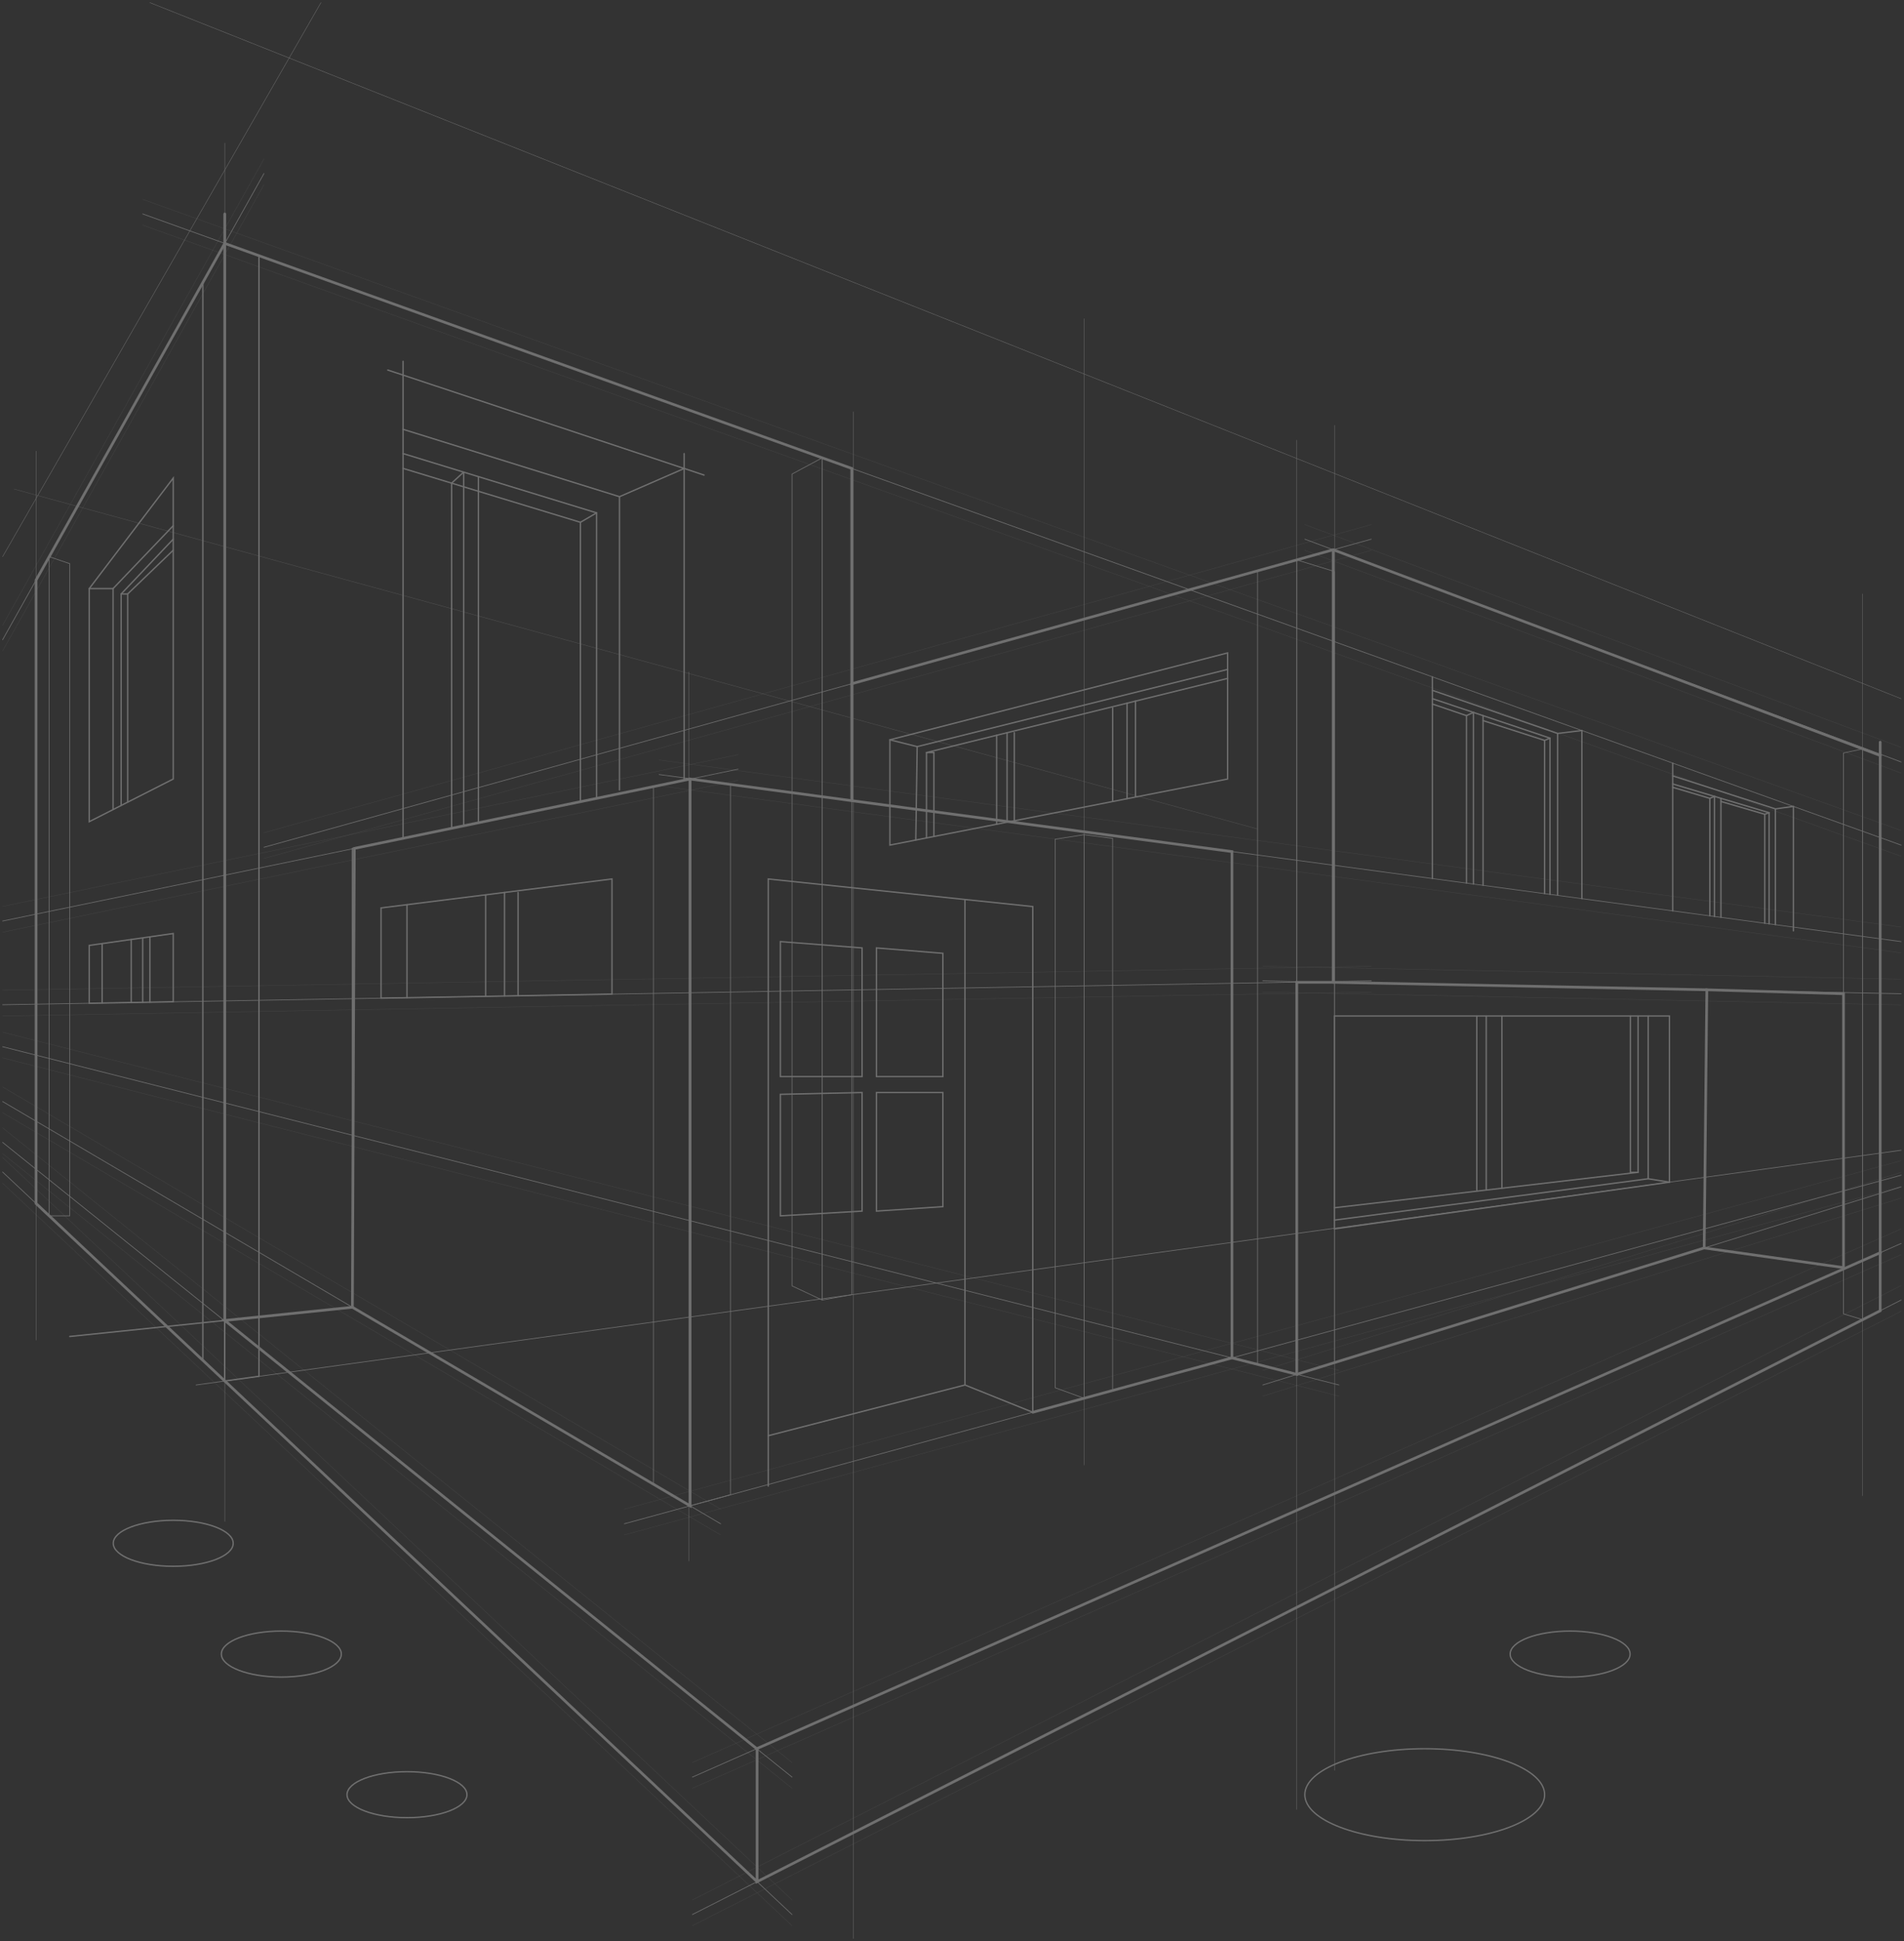 <svg width="726" height="740" viewBox="0 0 726 740" fill="none" xmlns="http://www.w3.org/2000/svg">
<rect x="0" y="0" width="726" height="740" fill="#333333" stroke="none"/>
<g opacity="0.3">
<path opacity="0.5" d="M479.493 316.018L5.446 186.461" stroke="#FAFAFA" stroke-width="0.154" stroke-miterlimit="10" stroke-linecap="round"/>
<path d="M100.648 66.15L1 243.888" stroke="#FAFAFA" stroke-width="0.258" stroke-miterlimit="10" stroke-linecap="round"/>
<path d="M1 446.797L302.017 729.86" stroke="#FAFAFA" stroke-width="0.258" stroke-miterlimit="10" stroke-linecap="round"/>
<path d="M1 435.496L302.017 677.463" stroke="#FAFAFA" stroke-width="0.258" stroke-miterlimit="10" stroke-linecap="round"/>
<path d="M724.912 290.475L497.541 205.539" stroke="#FAFAFA" stroke-width="0.258" stroke-miterlimit="10" stroke-linecap="round"/>
<path d="M100.648 322.997L522.87 205.539" stroke="#FAFAFA" stroke-width="0.258" stroke-miterlimit="10" stroke-linecap="round"/>
<path d="M724.912 452.448L481.494 527.979" stroke="#FAFAFA" stroke-width="0.258" stroke-miterlimit="10" stroke-linecap="round"/>
<path d="M264.007 677.463L724.912 474.023" stroke="#FAFAFA" stroke-width="0.258" stroke-miterlimit="10" stroke-linecap="round"/>
<path d="M264.007 729.86L724.912 495.598" stroke="#FAFAFA" stroke-width="0.258" stroke-miterlimit="10" stroke-linecap="round"/>
<path d="M281.436 293.221L1 351.109" stroke="#FAFAFA" stroke-width="0.258" stroke-miterlimit="10" stroke-linecap="round"/>
<path d="M251.325 295.258L724.912 358.956" stroke="#FAFAFA" stroke-width="0.258" stroke-miterlimit="10" stroke-linecap="round"/>
<path d="M724.912 448.002L238.059 580.889" stroke="#FAFAFA" stroke-width="0.258" stroke-miterlimit="10" stroke-linecap="round"/>
<path d="M274.776 580.889L1 419.926" stroke="#FAFAFA" stroke-width="0.258" stroke-miterlimit="10" stroke-linecap="round"/>
<path d="M54.42 81.561L724.912 322.165" stroke="#FAFAFA" stroke-width="0.258" stroke-miterlimit="10" stroke-linecap="round"/>
<path d="M481.494 373.906L724.912 378.83" stroke="#FAFAFA" stroke-width="0.258" stroke-miterlimit="10" stroke-linecap="round"/>
<path d="M522.87 373.906L1 383.028" stroke="#FAFAFA" stroke-width="0.258" stroke-miterlimit="10" stroke-linecap="round"/>
<path d="M510.542 527.978L1 399.024" stroke="#FAFAFA" stroke-width="0.258" stroke-miterlimit="10" stroke-linecap="round"/>
<g opacity="0.5">
<path opacity="0.5" d="M100.648 60.589L1 238.344" stroke="#FAFAFA" stroke-width="0.154" stroke-miterlimit="10" stroke-linecap="round"/>
<path opacity="0.5" d="M1 441.253L302.017 724.298" stroke="#FAFAFA" stroke-width="0.154" stroke-miterlimit="10" stroke-linecap="round"/>
<path opacity="0.5" d="M1 429.952L302.017 671.901" stroke="#FAFAFA" stroke-width="0.154" stroke-miterlimit="10" stroke-linecap="round"/>
<path opacity="0.5" d="M724.912 284.913L497.541 199.977" stroke="#FAFAFA" stroke-width="0.154" stroke-miterlimit="10" stroke-linecap="round"/>
<path opacity="0.5" d="M100.648 317.453L522.87 199.977" stroke="#FAFAFA" stroke-width="0.154" stroke-miterlimit="10" stroke-linecap="round"/>
<path opacity="0.5" d="M724.912 446.904L481.494 522.416" stroke="#FAFAFA" stroke-width="0.154" stroke-miterlimit="10" stroke-linecap="round"/>
<path opacity="0.5" d="M264.007 671.901L724.912 468.479" stroke="#FAFAFA" stroke-width="0.154" stroke-miterlimit="10" stroke-linecap="round"/>
<path opacity="0.5" d="M264.007 724.298L724.912 490.054" stroke="#FAFAFA" stroke-width="0.154" stroke-miterlimit="10" stroke-linecap="round"/>
<path opacity="0.5" d="M281.436 287.676L1 345.547" stroke="#FAFAFA" stroke-width="0.154" stroke-miterlimit="10" stroke-linecap="round"/>
<path opacity="0.5" d="M251.325 289.713L724.912 353.411" stroke="#FAFAFA" stroke-width="0.154" stroke-miterlimit="10" stroke-linecap="round"/>
<path opacity="0.5" d="M724.912 442.458L238.059 575.327" stroke="#FAFAFA" stroke-width="0.154" stroke-miterlimit="10" stroke-linecap="round"/>
<path opacity="0.5" d="M274.776 575.327L1 414.364" stroke="#FAFAFA" stroke-width="0.154" stroke-miterlimit="10" stroke-linecap="round"/>
<path opacity="0.5" d="M54.42 75.999L724.912 316.603" stroke="#FAFAFA" stroke-width="0.154" stroke-miterlimit="10" stroke-linecap="round"/>
<path opacity="0.5" d="M481.494 368.362L724.912 373.268" stroke="#FAFAFA" stroke-width="0.154" stroke-miterlimit="10" stroke-linecap="round"/>
<path opacity="0.5" d="M522.87 368.362L1 377.484" stroke="#FAFAFA" stroke-width="0.154" stroke-miterlimit="10" stroke-linecap="round"/>
<path opacity="0.5" d="M510.542 522.417L1 393.48" stroke="#FAFAFA" stroke-width="0.154" stroke-miterlimit="10" stroke-linecap="round"/>
</g>
<g opacity="0.5">
<path opacity="0.5" d="M100.648 70.402L1 248.14" stroke="#FAFAFA" stroke-width="0.154" stroke-miterlimit="10" stroke-linecap="round"/>
<path opacity="0.5" d="M1 451.066L302.017 734.111" stroke="#FAFAFA" stroke-width="0.154" stroke-miterlimit="10" stroke-linecap="round"/>
<path opacity="0.5" d="M1 439.765L302.017 681.714" stroke="#FAFAFA" stroke-width="0.154" stroke-miterlimit="10" stroke-linecap="round"/>
<path opacity="0.5" d="M724.912 294.726L497.541 209.79" stroke="#FAFAFA" stroke-width="0.154" stroke-miterlimit="10" stroke-linecap="round"/>
<path opacity="0.5" d="M100.648 327.266L522.87 209.79" stroke="#FAFAFA" stroke-width="0.154" stroke-miterlimit="10" stroke-linecap="round"/>
<path opacity="0.5" d="M724.912 456.717L481.494 532.23" stroke="#FAFAFA" stroke-width="0.154" stroke-miterlimit="10" stroke-linecap="round"/>
<path opacity="0.5" d="M264.007 681.714L724.912 478.292" stroke="#FAFAFA" stroke-width="0.154" stroke-miterlimit="10" stroke-linecap="round"/>
<path opacity="0.5" d="M264.007 734.111L724.912 499.867" stroke="#FAFAFA" stroke-width="0.154" stroke-miterlimit="10" stroke-linecap="round"/>
<path opacity="0.5" d="M281.436 297.49L1 355.36" stroke="#FAFAFA" stroke-width="0.154" stroke-miterlimit="10" stroke-linecap="round"/>
<path opacity="0.5" d="M251.325 299.527L724.912 363.225" stroke="#FAFAFA" stroke-width="0.154" stroke-miterlimit="10" stroke-linecap="round"/>
<path opacity="0.5" d="M724.912 452.253L238.059 585.14" stroke="#FAFAFA" stroke-width="0.154" stroke-miterlimit="10" stroke-linecap="round"/>
<path opacity="0.5" d="M274.776 585.14L1 424.177" stroke="#FAFAFA" stroke-width="0.154" stroke-miterlimit="10" stroke-linecap="round"/>
<path opacity="0.5" d="M54.42 85.812L724.912 326.416" stroke="#FAFAFA" stroke-width="0.154" stroke-miterlimit="10" stroke-linecap="round"/>
<path opacity="0.5" d="M481.494 378.175L724.912 383.081" stroke="#FAFAFA" stroke-width="0.154" stroke-miterlimit="10" stroke-linecap="round"/>
<path opacity="0.5" d="M522.87 378.175L1 387.297" stroke="#FAFAFA" stroke-width="0.154" stroke-miterlimit="10" stroke-linecap="round"/>
<path opacity="0.5" d="M510.542 532.23L1 403.293" stroke="#FAFAFA" stroke-width="0.154" stroke-miterlimit="10" stroke-linecap="round"/>
</g>
<path d="M716.924 287.995V499.69L710.228 503.056V285.498L716.924 287.995Z" stroke="#FAFAFA" stroke-width="0.258" stroke-miterlimit="10" stroke-linecap="round"/>
<path d="M710.229 285.497L702.931 287.039V500.877L710.229 503.055" stroke="#FAFAFA" stroke-width="0.258" stroke-miterlimit="10" stroke-linecap="round"/>
<path d="M494.46 523.904V213.439L479.493 217.601V520.114L494.46 523.904Z" stroke="#FAFAFA" stroke-width="0.258" stroke-miterlimit="10" stroke-linecap="round"/>
<path d="M494.46 213.439L508.842 217.867V519.458L494.46 523.904V213.439Z" stroke="#FAFAFA" stroke-width="0.258" stroke-miterlimit="10" stroke-linecap="round"/>
<path d="M424.249 319.614V530.069L413.373 533.027V318.197L424.249 319.614Z" stroke="#FAFAFA" stroke-width="0.258" stroke-miterlimit="10" stroke-linecap="round"/>
<path d="M413.373 318.197L402.339 319.915V529.041L413.373 533.027" stroke="#FAFAFA" stroke-width="0.258" stroke-miterlimit="10" stroke-linecap="round"/>
<path d="M263.139 574.034V296.976L278.531 298.924V569.836L263.139 574.034Z" stroke="#FAFAFA" stroke-width="0.258" stroke-miterlimit="10" stroke-linecap="round"/>
<path d="M263.139 296.976L249.165 299.881V565.815L263.139 574.034V296.976Z" stroke="#FAFAFA" stroke-width="0.258" stroke-miterlimit="10" stroke-linecap="round"/>
<path d="M85.699 92.792V526.455L77.357 518.608V107.671L85.699 92.792Z" stroke="#FAFAFA" stroke-width="0.515" stroke-miterlimit="10" stroke-linecap="round"/>
<path d="M85.699 92.792L98.753 97.468V524.666L85.699 526.455V92.792Z" stroke="#FAFAFA" stroke-width="0.515" stroke-miterlimit="10" stroke-linecap="round"/>
<path d="M13.753 221.144V458.789L18.748 463.501V212.217L13.753 221.144Z" stroke="#FAFAFA" stroke-width="0.258" stroke-miterlimit="10" stroke-linecap="round"/>
<path d="M18.748 212.217L26.594 214.874V463.501H18.748" stroke="#FAFAFA" stroke-width="0.258" stroke-miterlimit="10" stroke-linecap="round"/>
<path d="M324.777 178.579V493.561L313.513 495.598V174.54L324.777 178.579Z" stroke="#FAFAFA" stroke-width="0.258" stroke-miterlimit="10" stroke-linecap="round"/>
<path d="M313.513 174.54L302.017 180.704V490.213L313.513 495.598V174.54Z" stroke="#FAFAFA" stroke-width="0.258" stroke-miterlimit="10" stroke-linecap="round"/>
<path d="M74.753 527.978L724.912 438.49" stroke="#FAFAFA" stroke-width="0.258" stroke-miterlimit="10" stroke-linecap="round"/>
<path d="M26.594 509.486L134.372 498.344V323.422" stroke="#FAFAFA" stroke-width="0.515" stroke-miterlimit="10" stroke-linecap="round"/>
<path d="M147.869 141.061L268.471 181.111" stroke="#FAFAFA" stroke-width="0.515" stroke-miterlimit="10" stroke-linecap="round"/>
<path d="M260.872 172.91V296.976" stroke="#FAFAFA" stroke-width="0.515" stroke-miterlimit="10" stroke-linecap="round"/>
<path d="M260.872 178.596L236.217 189.348L153.696 163.664" stroke="#FAFAFA" stroke-width="0.515" stroke-miterlimit="10" stroke-linecap="round"/>
<path d="M236.217 189.348V301.121" stroke="#FAFAFA" stroke-width="0.515" stroke-miterlimit="10" stroke-linecap="round"/>
<path d="M227.485 304.327V195.513L153.696 172.91" stroke="#FAFAFA" stroke-width="0.515" stroke-miterlimit="10" stroke-linecap="round"/>
<path d="M227.485 195.513L221.321 199.108L153.696 178.561" stroke="#FAFAFA" stroke-width="0.515" stroke-miterlimit="10" stroke-linecap="round"/>
<path d="M221.321 199.108V305.638" stroke="#FAFAFA" stroke-width="0.515" stroke-miterlimit="10" stroke-linecap="round"/>
<path d="M182.425 181.714V313.644" stroke="#FAFAFA" stroke-width="0.515" stroke-miterlimit="10" stroke-linecap="round"/>
<path d="M176.793 314.813V179.978L172.205 184.176V315.752" stroke="#FAFAFA" stroke-width="0.515" stroke-miterlimit="10" stroke-linecap="round" stroke-linejoin="round"/>
<path d="M66.057 182.245V296.976L34.033 313.237V224.368L66.057 182.245Z" stroke="#FAFAFA" stroke-width="0.515" stroke-miterlimit="10" stroke-linecap="round"/>
<path d="M34.033 224.368H43.12L66.057 200.402" stroke="#FAFAFA" stroke-width="0.515" stroke-miterlimit="10" stroke-linecap="round"/>
<path d="M43.12 224.368V308.348" stroke="#FAFAFA" stroke-width="0.515" stroke-miterlimit="10" stroke-linecap="round"/>
<path d="M46.201 307.055V226.423L66.057 205.538" stroke="#FAFAFA" stroke-width="0.515" stroke-miterlimit="10" stroke-linecap="round"/>
<path d="M46.201 226.423H48.681L66.057 209.737" stroke="#FAFAFA" stroke-width="0.515" stroke-miterlimit="10" stroke-linecap="round"/>
<path d="M48.681 226.423V305.797" stroke="#FAFAFA" stroke-width="0.515" stroke-miterlimit="10" stroke-linecap="round"/>
<path d="M292.931 566.505V335.078L393.802 345.6V538.376L367.942 527.978V342.907" stroke="#FAFAFA" stroke-width="0.515" stroke-miterlimit="10" stroke-linecap="round"/>
<path d="M367.942 527.978L292.931 547.322" stroke="#FAFAFA" stroke-width="0.515" stroke-miterlimit="10" stroke-linecap="round"/>
<path d="M334.183 361.365L359.529 363.419V410.414H334.183V361.365Z" stroke="#FAFAFA" stroke-width="0.515" stroke-miterlimit="10" stroke-linecap="round"/>
<path d="M328.71 361.365V410.413H297.554V358.956L328.71 361.365Z" stroke="#FAFAFA" stroke-width="0.515" stroke-miterlimit="10" stroke-linecap="round"/>
<path d="M359.529 416.489H334.183V461.694L359.529 459.994V416.489Z" stroke="#FAFAFA" stroke-width="0.515" stroke-miterlimit="10" stroke-linecap="round"/>
<path d="M328.71 416.489V461.694L297.554 463.501V417.18L328.71 416.489Z" stroke="#FAFAFA" stroke-width="0.515" stroke-miterlimit="10" stroke-linecap="round"/>
<path d="M233.348 335.078V378.972L145.301 380.513V346.113L233.348 335.078Z" stroke="#FAFAFA" stroke-width="0.515" stroke-miterlimit="10" stroke-linecap="round"/>
<path d="M155.184 380.336V344.873" stroke="#FAFAFA" stroke-width="0.515" stroke-miterlimit="10" stroke-linecap="round"/>
<path d="M192.379 340.215V379.698" stroke="#FAFAFA" stroke-width="0.515" stroke-miterlimit="10" stroke-linecap="round"/>
<path d="M185.171 341.118V379.698" stroke="#FAFAFA" stroke-width="0.515" stroke-miterlimit="10" stroke-linecap="round"/>
<path d="M197.551 340.215V379.627" stroke="#FAFAFA" stroke-width="0.515" stroke-miterlimit="10" stroke-linecap="round"/>
<path d="M66.057 355.873V381.895L34.033 382.461V360.408L66.057 355.873Z" stroke="#FAFAFA" stroke-width="0.515" stroke-miterlimit="10" stroke-linecap="round"/>
<path d="M38.957 359.717V382.373" stroke="#FAFAFA" stroke-width="0.515" stroke-miterlimit="10" stroke-linecap="round"/>
<path d="M50.045 358.141V382.178" stroke="#FAFAFA" stroke-width="0.515" stroke-miterlimit="10" stroke-linecap="round"/>
<path d="M54.42 357.786V382.107" stroke="#FAFAFA" stroke-width="0.515" stroke-miterlimit="10" stroke-linecap="round"/>
<path d="M57.148 357.131V382.054" stroke="#FAFAFA" stroke-width="0.515" stroke-miterlimit="10" stroke-linecap="round"/>
<path d="M716.924 282.929V477.566L288.538 666.622L85.699 503.374L134.372 498.344L263.139 574.034V296.976L469.751 324.644V517.651" stroke="#FAFAFA" stroke-width="1.03" stroke-miterlimit="10" stroke-linecap="round"/>
<path d="M85.699 81.561V333.625" stroke="#FAFAFA" stroke-width="1.03" stroke-miterlimit="10" stroke-linecap="round"/>
<path d="M508.346 209.577V374.473H494.46V523.904L469.751 517.651L393.802 538.376" stroke="#FAFAFA" stroke-width="1.03" stroke-miterlimit="10" stroke-linecap="round"/>
<path d="M649.812 475.741L702.931 483.234V378.83L650.822 377.325L649.812 475.741ZM649.812 475.741L494.459 523.904" stroke="#FAFAFA" stroke-width="1.03" stroke-miterlimit="10" stroke-linecap="round"/>
<path d="M716.924 477.566V499.69L288.68 717.319V666.622" stroke="#FAFAFA" stroke-width="1.03" stroke-miterlimit="10" stroke-linecap="round"/>
<path d="M543.256 701.677C518.009 701.677 497.541 693.834 497.541 684.159C497.541 674.483 518.009 666.64 543.256 666.64C568.504 666.64 588.971 674.483 588.971 684.159C588.971 693.834 568.504 701.677 543.256 701.677Z" stroke="#FAFAFA" stroke-width="0.515" stroke-miterlimit="10" stroke-linecap="round"/>
<path d="M575.829 630.558C575.829 635.394 586.067 639.326 598.695 639.326C611.324 639.326 621.562 635.411 621.562 630.558C621.562 625.722 611.324 621.79 598.695 621.79C586.067 621.79 575.829 625.704 575.829 630.558Z" stroke="#FAFAFA" stroke-width="0.515" stroke-miterlimit="10" stroke-linecap="round"/>
<path d="M66.057 597.097C53.428 597.097 43.19 593.171 43.19 588.329C43.19 583.486 53.428 579.56 66.057 579.56C78.685 579.56 88.923 583.486 88.923 588.329C88.923 593.171 78.685 597.097 66.057 597.097Z" stroke="#FAFAFA" stroke-width="0.515" stroke-miterlimit="10" stroke-linecap="round"/>
<path d="M84.406 630.558C84.406 635.394 94.644 639.326 107.273 639.326C119.901 639.326 130.139 635.411 130.139 630.558C130.139 625.722 119.901 621.79 107.273 621.79C94.644 621.79 84.406 625.704 84.406 630.558Z" stroke="#FAFAFA" stroke-width="0.515" stroke-miterlimit="10" stroke-linecap="round"/>
<path d="M155.184 692.927C142.555 692.927 132.318 689.001 132.318 684.159C132.318 679.316 142.555 675.391 155.184 675.391C167.813 675.391 178.05 679.316 178.05 684.159C178.05 689.001 167.813 692.927 155.184 692.927Z" stroke="#FAFAFA" stroke-width="0.515" stroke-miterlimit="10" stroke-linecap="round"/>
<path d="M288.68 717.319L13.753 458.789V221.144L85.699 92.792L324.777 178.578V260.645L508.346 209.577L716.924 287.995" stroke="#FAFAFA" stroke-width="1.03" stroke-miterlimit="10" stroke-linecap="round"/>
<path d="M324.777 260.645V305.177" stroke="#FAFAFA" stroke-width="1.03" stroke-miterlimit="10" stroke-linecap="round"/>
<path d="M85.699 503.374V333.625" stroke="#FAFAFA" stroke-width="1.03" stroke-miterlimit="10" stroke-linecap="round"/>
<path d="M263.139 296.976L135.099 323.422L134.372 498.344" stroke="#FAFAFA" stroke-width="1.03" stroke-miterlimit="10" stroke-linecap="round"/>
<path d="M468.086 248.901V296.976L339.319 322.165V282.026L468.086 248.901Z" stroke="#FAFAFA" stroke-width="0.515" stroke-miterlimit="10" stroke-linecap="round"/>
<path d="M339.319 282.026L349.716 284.629L349.185 320.234" stroke="#FAFAFA" stroke-width="0.515" stroke-miterlimit="10" stroke-linecap="round"/>
<path d="M349.716 284.63L468.086 255.19" stroke="#FAFAFA" stroke-width="0.515" stroke-miterlimit="10" stroke-linecap="round"/>
<path d="M353.276 319.437V286.879L468.086 258.626" stroke="#FAFAFA" stroke-width="0.515" stroke-miterlimit="10" stroke-linecap="round"/>
<path d="M353.276 286.879H356.11V318.887" stroke="#FAFAFA" stroke-width="0.515" stroke-miterlimit="10" stroke-linecap="round"/>
<path d="M380.022 280.29V314.193" stroke="#FAFAFA" stroke-width="0.515" stroke-miterlimit="10" stroke-linecap="round"/>
<path d="M384.007 279.316V313.113" stroke="#FAFAFA" stroke-width="0.515" stroke-miterlimit="10" stroke-linecap="round"/>
<path d="M386.752 279.316V313.007" stroke="#FAFAFA" stroke-width="0.515" stroke-miterlimit="10" stroke-linecap="round"/>
<path d="M424.249 269.909V305.549" stroke="#FAFAFA" stroke-width="0.515" stroke-miterlimit="10" stroke-linecap="round"/>
<path d="M429.74 304.469V268.05" stroke="#FAFAFA" stroke-width="0.515" stroke-miterlimit="10" stroke-linecap="round"/>
<path d="M432.963 267.252V303.707" stroke="#FAFAFA" stroke-width="0.515" stroke-miterlimit="10" stroke-linecap="round"/>
<path d="M508.346 374.473L650.822 377.325" stroke="#FAFAFA" stroke-width="1.03" stroke-miterlimit="10" stroke-linecap="round"/>
<path d="M546.161 258.024V334.918" stroke="#FAFAFA" stroke-width="0.515" stroke-miterlimit="10" stroke-linecap="round"/>
<path d="M603.194 278.483V342.588" stroke="#FAFAFA" stroke-width="0.515" stroke-miterlimit="10" stroke-linecap="round"/>
<path d="M637.821 290.918V347.247" stroke="#FAFAFA" stroke-width="0.515" stroke-miterlimit="10" stroke-linecap="round"/>
<path d="M683.82 307.409V354.846" stroke="#FAFAFA" stroke-width="0.515" stroke-miterlimit="10" stroke-linecap="round"/>
<path d="M683.82 307.409L676.965 308.366V352.508" stroke="#FAFAFA" stroke-width="0.515" stroke-miterlimit="10" stroke-linecap="round"/>
<path d="M676.965 308.366L637.821 295.771" stroke="#FAFAFA" stroke-width="0.515" stroke-miterlimit="10" stroke-linecap="round"/>
<path d="M603.194 278.483L593.931 279.599V341.154" stroke="#FAFAFA" stroke-width="0.515" stroke-miterlimit="10" stroke-linecap="round"/>
<path d="M593.931 279.599L546.161 263.161" stroke="#FAFAFA" stroke-width="0.515" stroke-miterlimit="10" stroke-linecap="round"/>
<path d="M591.026 340.959V281.388L546.161 266.331" stroke="#FAFAFA" stroke-width="0.515" stroke-miterlimit="10" stroke-linecap="round"/>
<path d="M565.503 272.814V337.522" stroke="#FAFAFA" stroke-width="0.515" stroke-miterlimit="10" stroke-linecap="round"/>
<path d="M561.819 337.026V271.575L559.18 272.815V336.672" stroke="#FAFAFA" stroke-width="0.515" stroke-miterlimit="10" stroke-linecap="round"/>
<path d="M591.026 281.388L588.971 282.256V340.675" stroke="#FAFAFA" stroke-width="0.515" stroke-miterlimit="10" stroke-linecap="round"/>
<path d="M588.971 282.256L565.503 274.71" stroke="#FAFAFA" stroke-width="0.515" stroke-miterlimit="10" stroke-linecap="round"/>
<path d="M559.18 272.814L546.161 268.386" stroke="#FAFAFA" stroke-width="0.515" stroke-miterlimit="10" stroke-linecap="round"/>
<path d="M674.556 352.189V309.818L637.821 298.854" stroke="#FAFAFA" stroke-width="0.515" stroke-miterlimit="10" stroke-linecap="round"/>
<path d="M656.189 304.345V349.727" stroke="#FAFAFA" stroke-width="0.515" stroke-miterlimit="10" stroke-linecap="round"/>
<path d="M653.745 349.39V303.601L651.973 304.345V349.142" stroke="#FAFAFA" stroke-width="0.515" stroke-miterlimit="10" stroke-linecap="round"/>
<path d="M674.556 309.818L672.909 310.42V351.959" stroke="#FAFAFA" stroke-width="0.515" stroke-miterlimit="10" stroke-linecap="round"/>
<path d="M672.909 310.42L656.189 305.532" stroke="#FAFAFA" stroke-width="0.515" stroke-miterlimit="10" stroke-linecap="round"/>
<path d="M651.973 304.345L637.821 300.147" stroke="#FAFAFA" stroke-width="0.515" stroke-miterlimit="10" stroke-linecap="round"/>
<path d="M710.229 226.423V570.19" stroke="#FAFAFA" stroke-width="0.154" stroke-miterlimit="10" stroke-linecap="round"/>
<path d="M508.842 162.14V674.895" stroke="#FAFAFA" stroke-width="0.154" stroke-miterlimit="10" stroke-linecap="round"/>
<path d="M494.46 167.791V689.792" stroke="#FAFAFA" stroke-width="0.154" stroke-miterlimit="10" stroke-linecap="round"/>
<path d="M325.38 157.003V739" stroke="#FAFAFA" stroke-width="0.154" stroke-miterlimit="10" stroke-linecap="round"/>
<path d="M85.699 54.548V580.003" stroke="#FAFAFA" stroke-width="0.154" stroke-miterlimit="10" stroke-linecap="round"/>
<path d="M413.373 121.488V558.499" stroke="#FAFAFA" stroke-width="0.154" stroke-miterlimit="10" stroke-linecap="round"/>
<path d="M13.753 171.971V510.867" stroke="#FAFAFA" stroke-width="0.154" stroke-miterlimit="10" stroke-linecap="round"/>
<path d="M262.643 256.164V595.06" stroke="#FAFAFA" stroke-width="0.154" stroke-miterlimit="10" stroke-linecap="round"/>
<path d="M724.912 266.367L57.147 1" stroke="#FAFAFA" stroke-width="0.154" stroke-miterlimit="10" stroke-linecap="round"/>
<path d="M1 212.217L122.381 1" stroke="#FAFAFA" stroke-width="0.154" stroke-miterlimit="10" stroke-linecap="round"/>
<path d="M153.696 137.731V319.153" stroke="#FAFAFA" stroke-width="0.515" stroke-miterlimit="10" stroke-linecap="round"/>
<path d="M636.564 387.297H508.842V468.478L636.564 450.659V387.297Z" stroke="#FAFAFA" stroke-width="0.515" stroke-miterlimit="10" stroke-linecap="round"/>
<path d="M628.469 387.297V449.366L636.564 450.659" stroke="#FAFAFA" stroke-width="0.515" stroke-miterlimit="10" stroke-linecap="round"/>
<path d="M628.469 449.366L508.842 465.131" stroke="#FAFAFA" stroke-width="0.515" stroke-miterlimit="10" stroke-linecap="round"/>
<path d="M624.59 387.297V446.903L508.842 460.419" stroke="#FAFAFA" stroke-width="0.515" stroke-miterlimit="10" stroke-linecap="round"/>
<path d="M572.694 387.297V452.961" stroke="#FAFAFA" stroke-width="0.515" stroke-miterlimit="10" stroke-linecap="round"/>
<path d="M563.112 453.652V387.297" stroke="#FAFAFA" stroke-width="0.515" stroke-miterlimit="10" stroke-linecap="round"/>
<path d="M566.707 387.297V453.652" stroke="#FAFAFA" stroke-width="0.515" stroke-miterlimit="10" stroke-linecap="round"/>
<path d="M624.59 446.903H621.668V387.297" stroke="#FAFAFA" stroke-width="0.515" stroke-miterlimit="10" stroke-linecap="round"/>
</g>
</svg>
